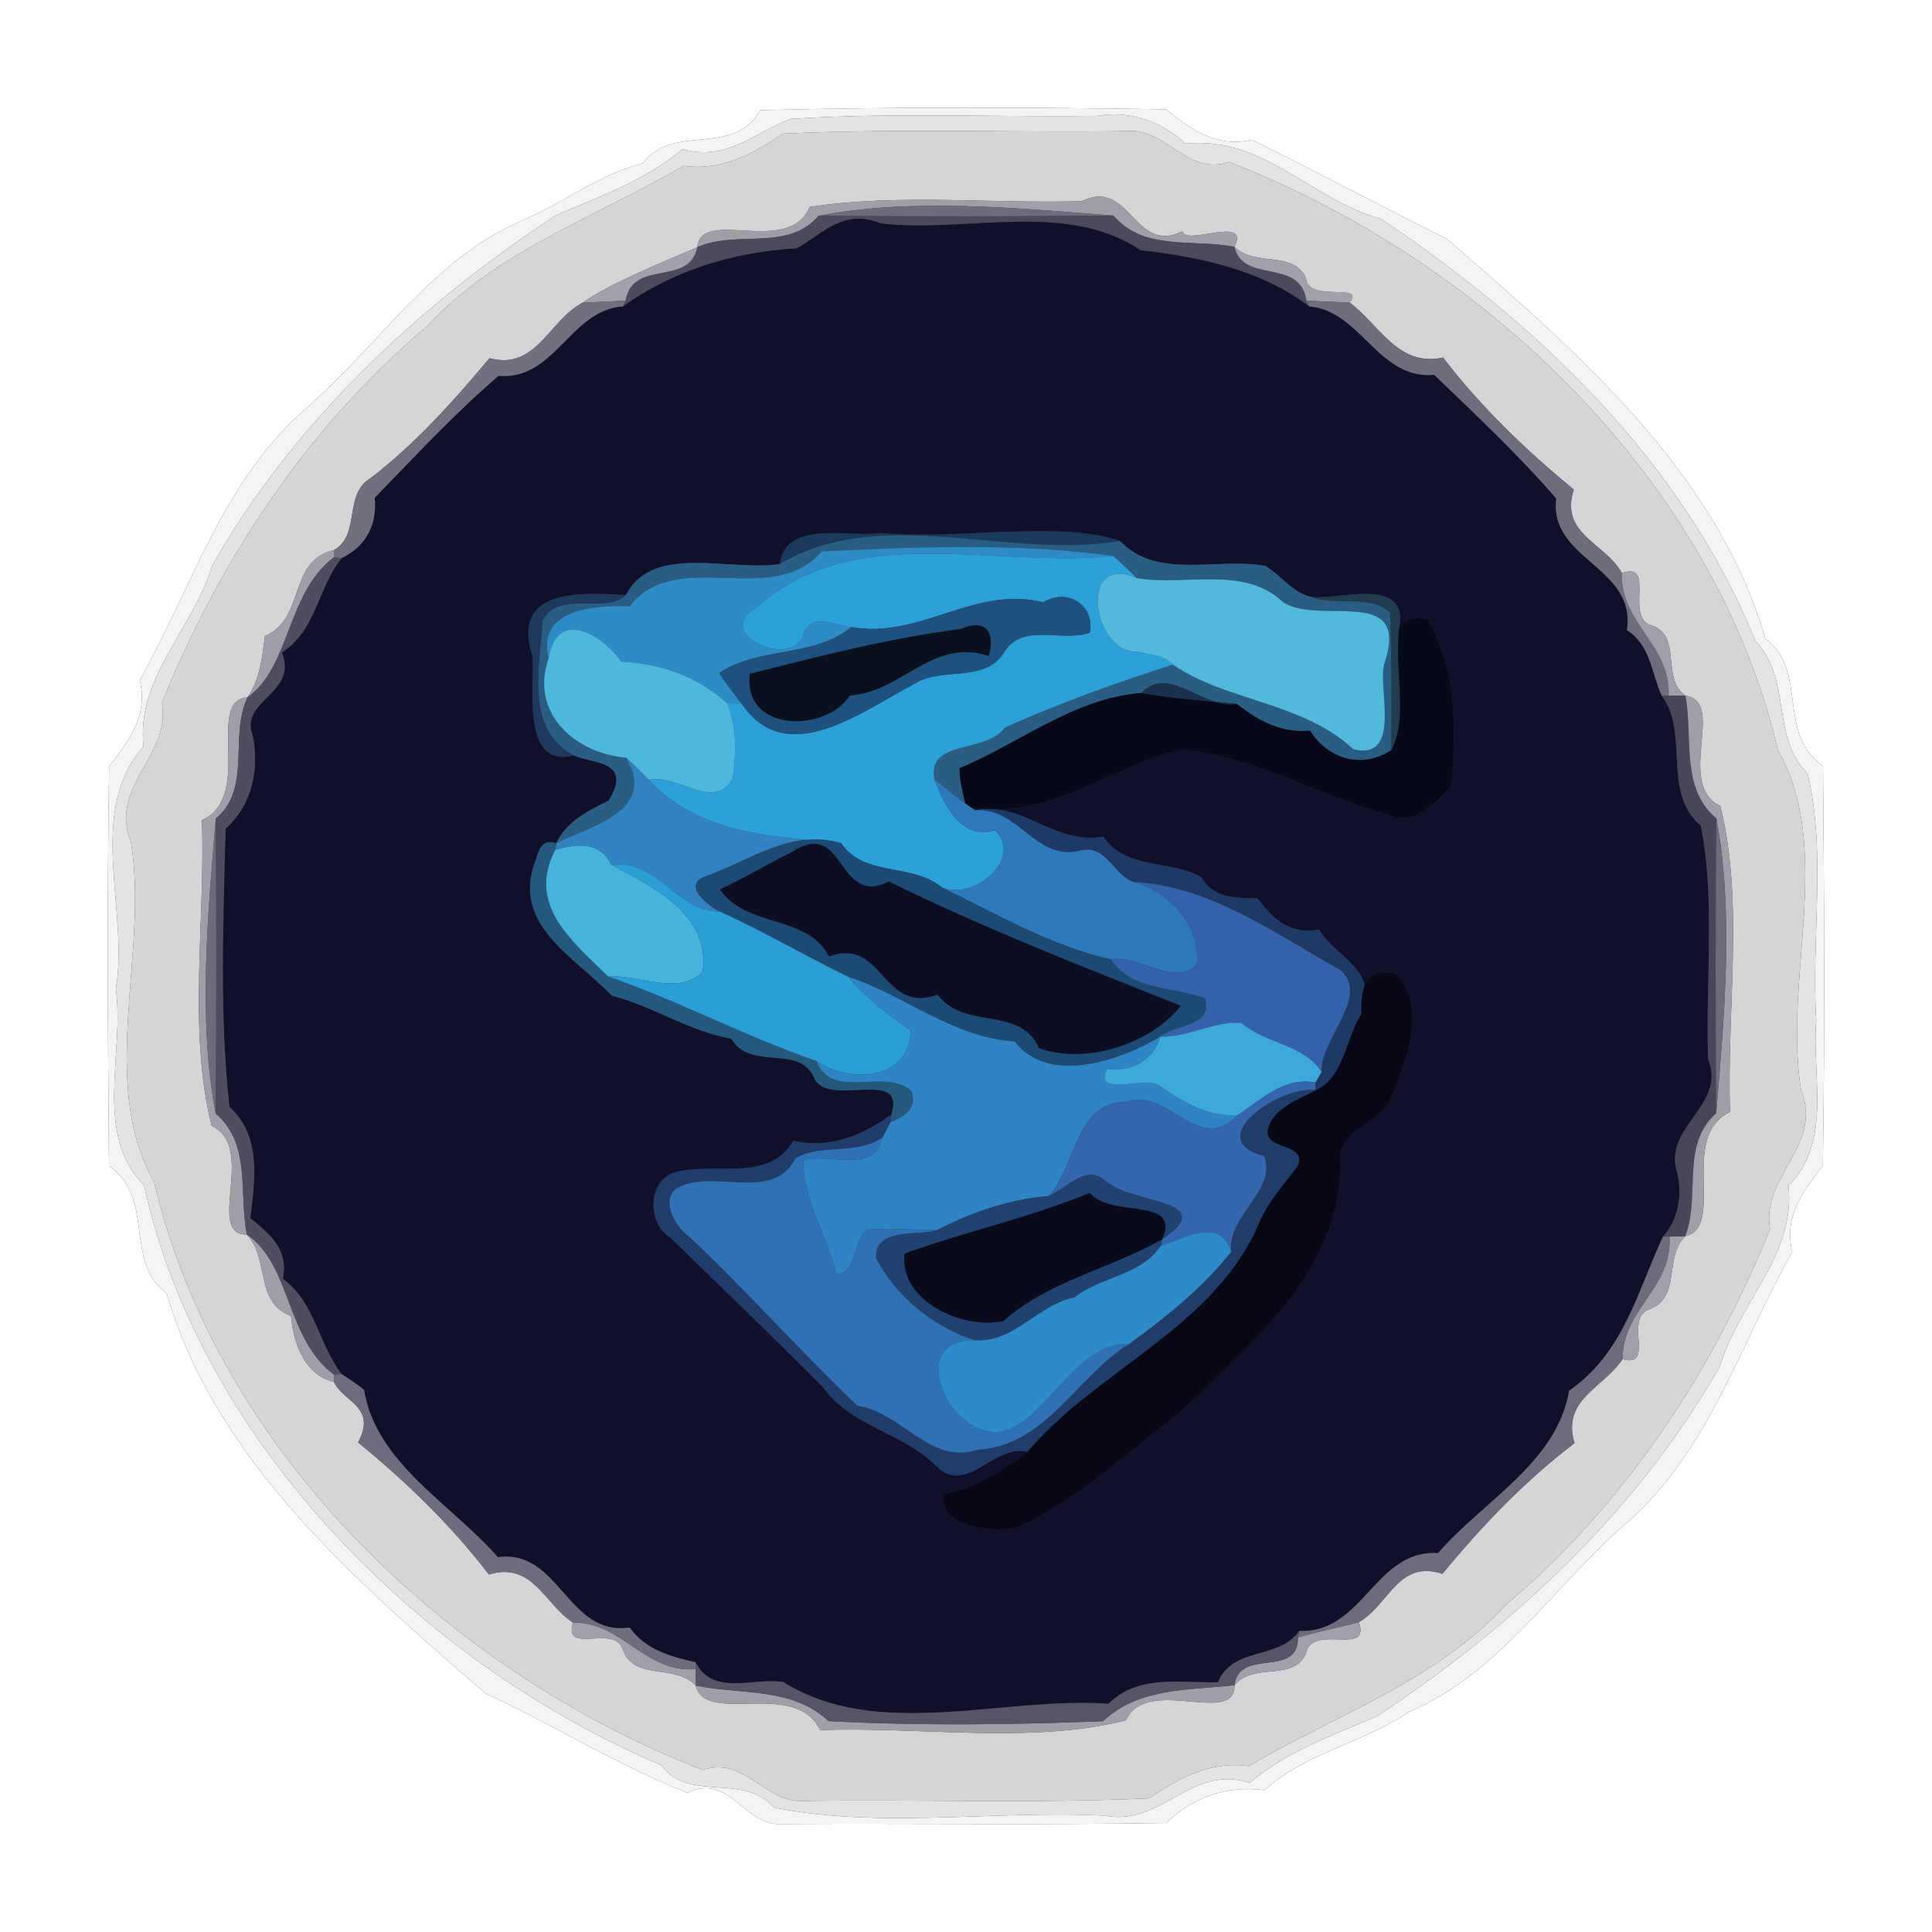 <?xml version="1.0" encoding="UTF-8" ?>
<!DOCTYPE svg PUBLIC "-//W3C//DTD SVG 1.1//EN" "http://www.w3.org/Graphics/SVG/1.1/DTD/svg11.dtd">
<svg width="250pt" height="250pt" viewBox="0 0 250 250" version="1.1" xmlns="http://www.w3.org/2000/svg">
<rect x="0" y="0" width="250" height="250" fill="#333333" stroke="none"/>
<g id="#ffffffff">
<path fill="#ffffff" opacity="1.00" d=" M 0.00 0.00 L 250.00 0.00 L 250.00 250.00 L 0.00 250.00 L 0.00 0.00 M 98.35 14.25 C 95.00 20.43 86.99 15.87 83.19 21.13 C 77.63 22.50 72.96 26.21 67.63 28.50 C 56.01 33.43 49.00 44.70 39.73 52.73 C 28.79 62.15 24.82 76.13 18.08 88.01 C 19.19 92.55 16.73 95.87 14.12 99.13 C 13.85 116.36 13.95 133.63 14.10 150.88 C 20.19 155.11 15.94 163.20 21.56 167.37 C 27.89 189.06 46.10 204.63 62.78 219.10 C 71.72 223.26 80.06 228.52 88.97 231.99 C 94.32 229.37 96.39 236.27 100.95 236.03 C 117.59 235.92 134.24 236.17 150.88 235.90 C 154.41 232.55 158.70 231.02 163.64 231.64 C 168.96 226.80 176.32 225.58 182.37 221.50 C 193.99 216.57 201.00 205.30 210.27 197.27 C 221.21 187.84 225.18 173.87 231.92 161.99 C 230.80 157.44 233.27 154.13 235.88 150.87 C 236.15 133.64 236.05 116.37 235.90 99.12 C 229.81 94.88 234.06 86.80 228.44 82.63 C 222.11 60.94 203.90 45.37 187.22 30.90 C 178.65 26.64 170.36 22.21 161.99 18.08 C 157.44 19.18 154.14 16.73 150.87 14.14 C 133.38 13.87 115.84 13.81 98.35 14.25 Z" />
</g>
<g id="#f4f4f4ff">
<path fill="#f4f4f4" opacity="1.00" d=" M 98.35 14.25 C 115.84 13.81 133.38 13.87 150.87 14.14 C 154.14 16.73 157.44 19.18 161.99 18.08 C 170.36 22.21 178.65 26.64 187.22 30.90 C 203.90 45.37 222.11 60.94 228.44 82.63 C 234.06 86.80 229.81 94.88 235.90 99.12 C 236.05 116.37 236.15 133.64 235.88 150.87 C 233.27 154.13 230.80 157.44 231.92 161.99 C 225.18 173.87 221.21 187.84 210.27 197.27 C 201.00 205.30 193.99 216.57 182.37 221.50 C 176.32 225.58 168.96 226.80 163.64 231.64 C 158.70 231.02 154.41 232.55 150.88 235.90 C 134.24 236.17 117.59 235.92 100.95 236.03 C 96.39 236.27 94.32 229.37 88.97 231.99 C 80.06 228.52 71.72 223.26 62.78 219.10 C 46.10 204.63 27.89 189.06 21.56 167.37 C 15.94 163.20 20.19 155.11 14.10 150.88 C 13.95 133.63 13.85 116.36 14.12 99.13 C 16.73 95.87 19.19 92.55 18.08 88.01 C 24.82 76.13 28.79 62.15 39.73 52.73 C 49.00 44.70 56.01 33.43 67.63 28.50 C 72.96 26.21 77.63 22.50 83.19 21.13 C 86.99 15.87 95.00 20.43 98.35 14.25 M 102.37 15.38 C 97.63 17.08 94.09 20.96 88.30 19.30 C 83.43 23.41 77.62 25.40 71.84 27.91 C 54.17 39.55 37.94 54.66 27.43 73.23 C 25.05 81.34 17.60 87.62 18.57 96.59 C 11.07 105.08 16.75 117.89 14.99 128.00 C 16.15 136.17 12.05 146.79 18.63 153.35 C 25.96 186.86 54.90 215.41 85.58 228.42 C 89.09 233.29 96.26 229.35 100.10 233.89 C 114.02 236.69 128.80 234.20 143.00 234.95 C 150.32 236.39 154.15 228.21 161.70 230.70 C 166.57 226.59 172.38 224.60 178.16 222.09 C 195.83 210.45 212.06 195.34 222.57 176.77 C 224.95 168.66 232.40 162.38 231.43 153.41 C 237.14 147.80 234.42 139.07 235.02 132.00 C 234.35 121.43 236.37 110.45 233.90 100.09 C 229.09 95.32 231.93 87.95 227.15 82.95 C 217.87 59.89 199.00 41.94 178.72 28.33 C 169.69 25.88 163.52 17.56 153.41 18.59 C 150.38 15.77 146.23 14.23 142.02 14.99 C 128.80 15.17 115.56 14.54 102.37 15.38 Z" />
</g>
<g id="#e3e3e3ff">
<path fill="#e3e3e3" opacity="1.00" d=" M 102.37 15.38 C 115.56 14.54 128.80 15.17 142.02 14.99 C 146.23 14.23 150.38 15.77 153.41 18.59 C 163.52 17.56 169.69 25.88 178.72 28.33 C 199.00 41.94 217.87 59.89 227.15 82.95 C 231.93 87.95 229.09 95.32 233.90 100.09 C 236.37 110.45 234.35 121.43 235.02 132.00 C 234.42 139.07 237.14 147.80 231.43 153.41 C 232.40 162.38 224.95 168.66 222.57 176.77 C 212.06 195.34 195.83 210.45 178.16 222.09 C 172.38 224.60 166.57 226.59 161.70 230.70 C 154.15 228.21 150.32 236.39 143.00 234.95 C 128.80 234.20 114.02 236.69 100.10 233.89 C 96.26 229.35 89.09 233.29 85.58 228.42 C 54.90 215.41 25.96 186.86 18.63 153.35 C 12.05 146.79 16.15 136.17 14.99 128.00 C 16.75 117.89 11.07 105.08 18.57 96.59 C 17.60 87.62 25.05 81.34 27.43 73.23 C 37.94 54.66 54.17 39.55 71.84 27.91 C 77.62 25.40 83.43 23.41 88.30 19.30 C 94.09 20.96 97.63 17.08 102.37 15.38 M 101.34 17.29 C 97.46 19.90 93.39 22.16 88.42 21.46 C 77.25 28.07 64.28 32.40 55.24 42.24 C 39.73 55.28 28.30 72.69 20.96 90.96 C 22.16 97.77 14.02 101.79 16.95 109.00 C 19.28 123.25 12.63 140.10 19.96 153.01 C 28.14 187.80 58.02 216.27 90.96 229.04 C 96.32 227.18 99.07 233.40 103.97 233.04 C 118.86 232.82 133.78 233.38 148.66 232.71 C 152.54 230.10 156.61 227.84 161.58 228.54 C 172.75 221.93 185.72 217.60 194.76 207.76 C 210.27 194.72 221.70 177.31 229.04 159.04 C 227.84 152.23 235.98 148.21 233.05 141.00 C 230.72 126.74 237.37 109.90 230.04 96.99 C 221.86 62.20 191.98 33.73 159.04 20.96 C 153.68 22.81 150.93 16.60 146.03 16.96 C 131.13 17.17 116.22 16.61 101.34 17.29 Z" />
</g>
<g id="#d4d5d6ff">
<path fill="#d4d5d6" opacity="1.00" d=" M 101.34 17.29 C 116.22 16.61 131.13 17.17 146.03 16.96 C 150.93 16.60 153.68 22.81 159.04 20.96 C 191.98 33.73 221.86 62.20 230.04 96.99 C 237.37 109.90 230.72 126.74 233.05 141.00 C 235.98 148.21 227.84 152.23 229.04 159.04 C 221.70 177.31 210.27 194.72 194.76 207.76 C 185.72 217.60 172.75 221.93 161.58 228.54 C 156.61 227.84 152.54 230.10 148.66 232.71 C 133.78 233.38 118.86 232.82 103.97 233.04 C 99.07 233.40 96.32 227.18 90.96 229.04 C 58.02 216.27 28.14 187.80 19.96 153.01 C 12.63 140.10 19.28 123.25 16.95 109.00 C 14.02 101.79 22.16 97.77 20.96 90.96 C 28.30 72.69 39.73 55.28 55.24 42.24 C 64.28 32.40 77.25 28.07 88.42 21.46 C 93.39 22.16 97.46 19.90 101.34 17.29 M 104.77 26.78 C 102.09 33.27 90.70 26.75 90.23 32.00 C 84.75 34.34 78.90 36.72 75.38 39.17 C 71.00 41.48 69.42 47.96 63.35 46.35 C 58.65 51.94 53.74 57.44 47.92 61.90 C 44.45 63.98 46.67 69.14 43.26 71.17 C 37.23 72.48 39.52 80.19 34.28 82.29 C 33.93 85.07 33.65 87.87 32.04 90.24 C 26.50 90.57 32.92 103.10 26.13 106.12 C 26.59 119.16 24.28 133.35 27.39 145.69 C 33.29 148.42 26.53 159.79 31.95 159.75 C 34.96 163.03 32.89 168.46 37.66 170.29 C 37.95 173.82 39.44 177.97 43.23 178.82 C 44.29 181.37 48.86 181.96 46.34 186.65 C 52.55 191.74 58.38 197.34 63.26 203.74 C 68.91 202.02 70.44 207.54 74.14 209.96 C 72.88 214.21 79.49 210.09 80.58 213.42 C 82.09 217.60 87.32 215.21 90.03 218.11 C 91.33 223.35 102.90 217.17 106.12 223.87 C 119.16 223.40 133.35 225.72 145.69 222.61 C 148.42 216.71 159.77 223.46 159.75 218.06 C 162.22 215.06 167.34 217.62 168.98 213.99 C 169.75 209.96 177.40 214.44 175.84 209.90 C 179.71 207.72 180.88 201.77 186.65 203.65 C 191.75 197.45 197.34 191.61 203.74 186.74 C 202.02 181.08 207.54 179.56 209.96 175.86 C 214.21 177.12 210.09 170.50 213.42 169.42 C 217.59 167.90 215.26 162.72 218.07 159.97 C 223.39 158.74 217.14 147.09 223.87 143.88 C 223.40 130.84 225.72 116.65 222.61 104.31 C 216.73 101.41 223.45 90.79 218.10 90.03 C 214.93 87.74 217.62 82.60 213.99 81.02 C 209.96 80.24 214.44 72.56 209.87 74.16 C 207.74 70.26 201.76 69.13 203.65 63.35 C 197.45 58.25 191.62 52.66 186.73 46.27 C 180.92 47.54 178.49 42.02 174.64 39.15 C 176.77 36.47 169.23 39.26 169.00 35.99 C 167.35 32.36 162.40 34.57 159.75 31.95 C 161.77 27.72 153.42 31.91 153.00 29.92 C 146.77 33.07 146.22 22.94 140.00 26.03 C 128.33 26.38 116.09 25.02 104.77 26.78 Z" />
</g>
<g id="#9e9fa7ff">
<path fill="#9e9fa7" opacity="1.00" d=" M 104.77 26.78 C 116.09 25.02 128.33 26.38 140.00 26.03 C 146.22 22.94 146.77 33.07 153.00 29.92 C 153.42 31.91 161.77 27.72 159.75 31.95 C 154.41 30.88 147.98 32.53 144.08 27.90 C 131.80 26.94 117.99 25.57 105.92 27.93 C 101.94 32.61 95.31 29.69 90.23 32.00 C 90.70 26.75 102.09 33.27 104.77 26.78 Z" />
<path fill="#9e9fa7" opacity="1.00" d=" M 26.13 106.12 C 32.92 103.10 26.50 90.57 32.04 90.24 C 29.61 95.28 32.63 101.95 27.93 105.94 C 26.89 118.21 25.61 132.01 27.91 144.10 C 32.54 147.99 30.88 154.42 31.95 159.75 C 26.53 159.79 33.29 148.42 27.39 145.69 C 24.28 133.35 26.59 119.16 26.13 106.12 Z" />
</g>
<g id="#6c6c7aff">
<path fill="#6c6c7a" opacity="1.00" d=" M 105.92 27.93 C 117.99 25.57 131.80 26.94 144.08 27.90 C 131.36 28.03 118.64 28.02 105.92 27.93 Z" />
<path fill="#6c6c7a" opacity="1.00" d=" M 27.91 144.10 C 25.61 132.01 26.89 118.21 27.93 105.94 C 28.01 118.66 28.03 131.38 27.91 144.10 Z" />
</g>
<g id="#4c4b5eff">
<path fill="#4c4b5e" opacity="1.00" d=" M 90.23 32.00 C 95.31 29.69 101.94 32.61 105.92 27.93 C 118.64 28.02 131.36 28.03 144.08 27.90 C 147.98 32.53 154.41 30.88 159.75 31.95 C 160.82 36.78 168.28 33.31 169.05 38.91 L 169.39 39.65 C 163.22 34.96 155.36 33.27 147.60 32.39 C 137.92 25.89 125.05 30.21 113.98 28.92 C 109.23 26.96 106.51 30.18 103.12 32.14 C 94.92 32.61 87.14 34.99 80.62 39.65 L 80.94 38.90 C 81.93 33.43 89.17 37.14 90.23 32.00 Z" />
</g>
<g id="#11102aff">
<path fill="#11102a" opacity="1.00" d=" M 103.12 32.14 C 106.51 30.18 109.23 26.96 113.98 28.92 C 125.05 30.21 137.92 25.89 147.60 32.39 C 155.36 33.27 163.22 34.96 169.39 39.65 C 176.12 40.18 178.31 49.16 185.58 48.50 C 190.97 53.69 196.49 58.85 201.38 64.51 C 200.37 72.43 211.78 73.32 210.52 81.54 C 213.62 83.51 213.67 87.04 215.03 90.04 C 218.67 94.85 214.97 102.50 220.10 106.88 C 221.99 116.64 220.68 127.03 221.03 137.03 C 223.50 143.23 214.87 145.82 217.11 152.03 C 217.64 155.00 217.13 157.85 215.18 160.03 C 211.85 167.17 210.09 175.11 203.04 179.95 C 201.51 189.22 191.95 194.20 186.08 200.97 C 177.91 200.47 176.40 211.39 168.13 211.04 C 165.42 214.89 159.61 212.96 157.60 217.68 C 152.66 217.83 147.36 216.60 143.44 220.47 C 129.71 219.49 113.66 225.32 101.36 217.66 C 97.56 217.01 92.28 219.56 90.01 215.10 C 86.75 214.36 83.58 213.50 81.47 210.60 C 73.39 211.78 72.41 200.39 64.42 201.50 C 58.36 194.57 48.65 189.34 47.11 179.85 C 46.20 179.07 45.18 178.45 44.20 177.80 C 41.19 173.89 40.76 168.50 36.60 165.47 C 37.38 161.60 34.83 159.63 32.39 157.63 C 32.99 152.64 33.85 147.00 29.69 143.23 C 28.38 131.31 28.89 119.18 29.19 107.23 C 32.61 104.18 33.60 99.60 32.69 95.13 C 30.96 90.58 38.61 89.76 36.47 84.43 C 40.90 81.65 41.10 76.06 44.21 72.22 C 47.27 70.73 48.82 68.02 48.49 64.41 C 53.70 59.05 58.83 53.50 64.51 48.63 C 71.78 49.29 73.80 40.08 80.62 39.65 C 87.14 34.99 94.92 32.61 103.12 32.14 M 100.94 72.98 C 94.47 73.99 84.40 70.27 81.00 77.01 C 75.39 76.70 65.95 75.98 68.93 84.99 C 69.21 88.77 67.35 99.46 74.24 97.75 C 76.77 98.88 81.90 98.39 78.78 103.59 C 76.14 104.90 73.27 106.27 71.99 109.11 C 70.23 108.49 69.70 109.89 69.32 111.30 C 66.04 119.63 74.37 123.78 79.17 128.85 C 84.61 130.23 89.03 133.41 94.62 134.40 C 97.18 138.71 103.58 134.97 105.41 139.62 C 107.38 143.35 117.26 138.06 115.35 144.22 C 111.55 146.92 107.49 148.67 102.66 147.63 C 99.42 153.00 92.89 150.40 87.64 151.62 C 83.79 152.40 83.60 158.32 86.81 160.20 C 93.37 166.63 100.03 172.96 106.49 179.50 C 110.22 184.70 116.77 185.28 121.22 189.77 C 125.10 193.54 128.56 186.84 132.95 187.86 C 129.64 190.29 126.24 192.63 122.10 193.31 C 121.22 197.79 128.89 198.32 131.65 197.70 C 139.43 194.00 145.93 187.97 152.73 182.73 C 162.08 173.61 174.31 163.82 173.38 149.33 C 174.21 145.82 178.68 145.25 180.03 142.03 C 181.96 137.04 184.67 130.87 180.82 126.08 C 177.10 125.01 175.98 127.23 176.18 131.18 C 178.49 125.42 172.97 124.06 170.69 120.29 C 166.84 120.97 164.73 118.90 162.75 116.26 C 159.83 116.20 156.96 116.24 155.47 113.50 C 151.15 111.15 145.87 112.65 142.75 108.26 C 136.26 109.37 132.57 103.67 126.15 104.83 L 125.60 104.46 C 135.83 106.22 143.70 99.12 153.02 96.98 C 162.35 97.96 170.69 102.96 179.66 105.44 C 182.91 107.06 185.79 103.88 187.82 101.71 C 188.38 94.41 188.62 86.62 184.71 80.15 C 183.40 79.84 181.95 79.94 181.08 81.10 C 182.25 74.49 172.95 77.70 169.73 77.25 C 167.28 76.74 165.80 74.47 163.75 73.23 C 157.46 72.06 149.78 75.09 144.93 70.00 C 137.07 67.28 123.68 69.92 113.99 68.97 C 110.20 69.61 101.58 67.16 100.94 72.98 Z" />
</g>
<g id="#a0a1aaff">
<path fill="#a0a1aa" opacity="1.00" d=" M 75.38 39.17 C 78.90 36.72 84.75 34.34 90.23 32.00 C 89.17 37.14 81.93 33.43 80.94 38.90 C 79.08 39.00 77.23 39.07 75.38 39.17 Z" />
<path fill="#a0a1aa" opacity="1.00" d=" M 159.75 31.95 C 162.40 34.57 167.35 32.36 169.00 35.99 C 169.23 39.26 176.77 36.47 174.64 39.15 C 172.78 39.06 170.91 39.00 169.05 38.91 C 168.28 33.31 160.82 36.78 159.75 31.95 Z" />
</g>
<g id="#70707fff">
<path fill="#70707f" opacity="1.00" d=" M 75.38 39.17 C 77.23 39.07 79.08 39.00 80.94 38.90 L 80.62 39.65 C 73.80 40.08 71.78 49.29 64.51 48.63 C 58.83 53.50 53.70 59.05 48.49 64.41 C 48.82 68.02 47.27 70.73 44.21 72.22 L 43.22 72.11 L 43.26 71.17 C 46.67 69.14 44.45 63.98 47.92 61.90 C 53.74 57.44 58.65 51.94 63.35 46.35 C 69.42 47.96 71.00 41.48 75.38 39.17 Z" />
</g>
<g id="#6d6d7cff">
<path fill="#6d6d7c" opacity="1.00" d=" M 169.05 38.91 C 170.91 39.00 172.78 39.06 174.64 39.15 C 178.49 42.02 180.92 47.54 186.73 46.27 C 191.62 52.66 197.45 58.25 203.65 63.35 C 201.76 69.13 207.74 70.26 209.87 74.16 C 209.69 80.73 216.23 83.45 215.92 90.03 L 215.03 90.04 C 213.67 87.04 213.62 83.51 210.52 81.54 C 211.78 73.32 200.37 72.43 201.38 64.51 C 196.49 58.85 190.97 53.69 185.58 48.50 C 178.31 49.16 176.12 40.18 169.39 39.65 L 169.05 38.91 Z" />
</g>
<g id="#1a3a5cff">
<path fill="#1a3a5c" opacity="1.00" d=" M 100.94 72.98 C 101.58 67.16 110.20 69.61 113.99 68.97 C 123.68 69.92 137.07 67.28 144.93 70.00 C 130.67 72.47 113.88 65.20 100.94 72.98 Z" />
</g>
<g id="#295d84ff">
<path fill="#295d84" opacity="1.00" d=" M 100.94 72.98 C 113.88 65.20 130.67 72.47 144.93 70.00 C 149.78 75.09 157.46 72.06 163.75 73.23 C 165.80 74.47 167.28 76.74 169.73 77.25 C 172.85 78.49 177.25 76.80 179.89 79.28 C 180.11 85.20 180.07 91.14 180.05 97.06 C 176.07 99.64 171.78 98.12 169.51 94.54 C 165.76 94.92 162.77 93.22 160.02 91.09 C 155.87 91.87 151.24 85.90 147.69 89.67 C 138.99 90.35 132.01 96.13 124.18 99.41 C 124.14 100.97 124.57 102.47 124.92 103.98 C 123.55 103.00 122.25 101.93 120.94 100.88 C 119.83 95.64 127.53 97.58 130.03 94.16 C 137.27 90.89 144.43 88.38 151.77 86.00 C 158.58 90.74 168.55 90.82 175.14 96.97 C 181.42 98.42 178.31 89.20 179.10 85.99 C 182.68 75.50 170.80 81.01 166.04 77.93 C 161.00 73.11 153.35 75.88 147.12 74.81 C 146.09 73.86 145.11 72.85 144.05 71.93 C 131.86 70.24 118.75 70.74 106.34 71.35 C 99.77 78.86 87.67 70.62 81.45 78.45 C 77.07 78.32 69.39 78.69 70.98 85.19 C 68.50 92.35 74.50 97.51 81.01 98.05 C 85.04 104.90 76.60 106.80 71.99 109.11 C 73.27 106.27 76.14 104.90 78.78 103.59 C 81.90 98.39 76.77 98.88 74.24 97.75 C 67.87 94.41 69.86 86.26 70.21 80.26 C 72.46 76.24 78.26 79.57 81.00 77.01 C 84.40 70.27 94.47 73.99 100.94 72.98 Z" />
</g>
<g id="#9e9ea7ff">
<path fill="#9e9ea7" opacity="1.00" d=" M 34.28 82.29 C 39.52 80.19 37.23 72.48 43.26 71.17 L 43.22 72.11 C 37.06 76.75 37.65 86.16 32.04 90.24 C 33.65 87.87 33.93 85.07 34.28 82.29 Z" />
<path fill="#9e9ea7" opacity="1.00" d=" M 31.95 159.75 C 37.71 163.68 36.99 173.26 43.22 177.88 L 43.23 178.82 C 39.44 177.97 37.95 173.82 37.66 170.29 C 32.89 168.46 34.96 163.03 31.95 159.75 Z" />
</g>
<g id="#2f8bc6ff">
<path fill="#2f8bc6" opacity="1.00" d=" M 106.34 71.35 C 118.75 70.74 131.86 70.24 144.05 71.93 C 128.62 73.61 110.34 67.19 97.74 78.76 C 92.18 81.88 102.62 86.87 104.01 81.98 C 105.07 79.12 108.03 81.00 110.18 81.15 C 105.10 85.19 98.16 83.63 93.08 87.09 C 93.94 88.47 94.97 89.74 95.96 91.03 C 95.49 91.02 94.56 91.01 94.10 91.00 C 90.16 87.47 85.58 85.90 80.39 85.60 C 77.81 81.97 72.05 78.69 70.98 85.19 C 69.39 78.69 77.07 78.32 81.45 78.45 C 87.67 70.62 99.77 78.86 106.34 71.35 Z" />
</g>
<g id="#4f4e61ff">
<path fill="#4f4e61" opacity="1.00" d=" M 43.22 72.11 L 44.21 72.22 C 41.10 76.06 40.90 81.65 36.47 84.43 C 38.61 89.76 30.96 90.58 32.69 95.13 C 33.60 99.60 32.61 104.18 29.19 107.23 C 28.89 119.18 28.38 131.31 29.69 143.23 C 33.85 147.00 32.99 152.64 32.39 157.63 C 34.83 159.63 37.38 161.60 36.60 165.47 C 40.76 168.50 41.19 173.89 44.20 177.80 L 43.22 177.88 C 36.99 173.26 37.71 163.68 31.95 159.75 C 30.88 154.42 32.54 147.99 27.91 144.10 C 28.03 131.38 28.01 118.66 27.93 105.94 C 32.63 101.95 29.61 95.28 32.04 90.24 C 37.65 86.16 37.06 76.75 43.22 72.11 Z" />
</g>
<g id="#2ca0d8ff">
<path fill="#2ca0d8" opacity="1.00" d=" M 97.74 78.76 C 110.34 67.19 128.62 73.61 144.05 71.93 C 145.11 72.85 146.09 73.86 147.12 74.81 C 139.33 71.41 141.37 84.64 147.24 84.34 C 148.80 84.72 150.60 84.76 151.77 86.00 C 144.43 88.38 137.27 90.89 130.03 94.16 C 127.53 97.58 119.83 95.64 120.94 100.88 C 122.14 104.23 124.50 108.81 128.76 107.43 C 132.47 110.96 126.22 116.54 121.90 114.86 C 118.02 111.59 111.79 113.55 108.83 109.08 C 100.25 108.32 90.35 107.95 83.96 100.93 C 87.73 100.03 92.46 105.15 94.82 100.66 C 95.25 97.44 95.36 94.05 94.10 91.00 C 94.56 91.01 95.49 91.02 95.96 91.03 C 101.79 99.71 111.66 91.95 118.31 88.49 C 121.99 86.14 127.67 88.58 130.12 84.10 C 132.68 80.61 137.43 83.12 140.99 81.88 C 141.77 78.73 138.47 75.90 134.99 77.93 C 126.02 75.73 119.13 82.72 110.18 81.15 C 108.03 81.00 105.07 79.12 104.01 81.98 C 102.62 86.87 92.18 81.88 97.74 78.76 Z" />
</g>
<g id="#52b9dcff">
<path fill="#52b9dc" opacity="1.00" d=" M 147.24 84.34 C 141.37 84.64 139.33 71.41 147.12 74.81 C 153.35 75.88 161.00 73.11 166.04 77.93 C 170.80 81.01 182.68 75.50 179.10 85.99 C 178.31 89.20 181.42 98.42 175.14 96.97 C 168.55 90.82 158.58 90.74 151.77 86.00 C 150.60 84.76 148.80 84.72 147.24 84.34 Z" />
</g>
<g id="#a0a0aaff">
<path fill="#a0a0aa" opacity="1.00" d=" M 209.87 74.16 C 214.44 72.56 209.96 80.24 213.99 81.02 C 217.62 82.60 214.93 87.74 218.10 90.03 C 217.56 90.03 216.47 90.03 215.92 90.03 C 216.23 83.45 209.69 80.73 209.87 74.16 Z" />
<path fill="#a0a0aa" opacity="1.00" d=" M 216.02 160.02 C 216.53 160.01 217.56 159.98 218.07 159.97 C 215.26 162.72 217.59 167.90 213.42 169.42 C 210.09 170.50 214.21 177.12 209.96 175.86 C 209.92 169.37 216.47 166.65 216.02 160.02 Z" />
<path fill="#a0a0aa" opacity="1.00" d=" M 74.14 209.96 C 80.64 209.92 83.36 216.49 90.01 215.99 C 90.02 216.52 90.03 217.58 90.03 218.11 C 87.32 215.21 82.09 217.60 80.58 213.42 C 79.49 210.09 72.88 214.21 74.14 209.96 Z" />
<path fill="#a0a0aa" opacity="1.00" d=" M 167.95 211.89 C 170.55 211.12 173.22 210.61 175.84 209.90 C 177.40 214.44 169.75 209.96 168.98 213.99 C 167.34 217.62 162.22 215.06 159.75 218.06 C 160.29 213.17 168.03 217.23 167.95 211.89 Z" />
</g>
<g id="#1f395dff">
<path fill="#1f395d" opacity="1.00" d=" M 68.93 84.99 C 65.95 75.98 75.39 76.70 81.00 77.01 C 78.26 79.57 72.46 76.24 70.21 80.26 C 69.86 86.26 67.87 94.41 74.24 97.75 C 67.35 99.46 69.21 88.77 68.93 84.99 Z" />
</g>
<g id="#213c4eff">
<path fill="#213c4e" opacity="1.00" d=" M 169.73 77.25 C 172.95 77.70 182.25 74.49 181.08 81.10 C 180.31 86.12 182.32 92.82 180.05 97.06 C 180.07 91.14 180.11 85.20 179.89 79.28 C 177.25 76.80 172.85 78.49 169.73 77.25 Z" />
</g>
<g id="#1f517eff">
<path fill="#1f517e" opacity="1.00" d=" M 110.18 81.15 C 119.13 82.72 126.02 75.73 134.99 77.93 C 138.47 75.90 141.77 78.73 140.99 81.88 C 137.43 83.12 132.68 80.61 130.12 84.10 C 127.67 88.58 121.99 86.14 118.31 88.49 C 111.66 91.95 101.79 99.71 95.96 91.03 C 94.97 89.74 93.94 88.47 93.08 87.09 C 98.16 83.63 105.10 85.19 110.18 81.15 M 124.33 81.39 C 114.81 82.63 106.22 84.88 97.03 87.19 C 96.08 94.75 106.79 94.88 109.99 89.98 C 116.66 89.59 120.65 82.46 127.96 84.88 C 128.77 81.71 127.54 80.02 124.33 81.39 Z" />
</g>
<g id="#080918ff">
<path fill="#080918" opacity="1.00" d=" M 181.08 81.10 C 181.95 79.94 183.40 79.84 184.71 80.15 C 188.62 86.62 188.38 94.41 187.82 101.71 C 185.79 103.88 182.91 107.06 179.66 105.44 C 170.69 102.96 162.35 97.96 153.02 96.98 C 143.70 99.12 135.83 106.22 125.60 104.46 L 124.92 103.98 C 124.57 102.47 124.14 100.97 124.18 99.41 C 132.01 96.13 138.99 90.35 147.69 89.67 C 151.77 90.38 155.90 90.66 160.02 91.09 C 162.77 93.22 165.76 94.92 169.51 94.54 C 171.78 98.12 176.07 99.64 180.05 97.06 C 182.32 92.82 180.31 86.12 181.08 81.10 Z" />
</g>
<g id="#4eb7ddff">
<path fill="#4eb7dd" opacity="1.00" d=" M 70.98 85.19 C 72.05 78.69 77.81 81.97 80.39 85.60 C 85.58 85.90 90.16 87.47 94.10 91.00 C 95.36 94.05 95.25 97.44 94.82 100.66 C 92.46 105.15 87.73 100.03 83.96 100.93 C 82.96 99.98 82.05 98.95 81.01 98.05 C 74.50 97.51 68.50 92.35 70.98 85.19 Z" />
</g>
<g id="#09111fff">
<path fill="#09111f" opacity="1.00" d=" M 124.33 81.39 C 127.54 80.02 128.77 81.71 127.96 84.88 C 120.65 82.46 116.66 89.59 109.99 89.98 C 106.79 94.88 96.08 94.75 97.03 87.19 C 106.22 84.88 114.81 82.63 124.33 81.39 Z" />
</g>
<g id="#1a324eff">
<path fill="#1a324e" opacity="1.00" d=" M 147.69 89.67 C 151.24 85.90 155.87 91.87 160.02 91.09 C 155.90 90.66 151.77 90.38 147.69 89.67 Z" />
</g>
<g id="#47465aff">
<path fill="#47465a" opacity="1.00" d=" M 215.03 90.04 L 215.92 90.03 C 216.47 90.03 217.56 90.03 218.10 90.03 C 219.11 95.43 217.41 101.95 222.09 105.90 C 221.97 118.62 221.99 131.34 222.07 144.06 C 217.45 148.13 220.09 154.73 218.07 159.97 C 217.56 159.98 216.53 160.01 216.02 160.02 L 215.18 160.03 C 217.13 157.85 217.64 155.00 217.11 152.03 C 214.87 145.82 223.50 143.23 221.03 137.03 C 220.68 127.03 221.99 116.64 220.10 106.88 C 214.97 102.50 218.67 94.85 215.03 90.04 Z" />
</g>
<g id="#9f9fa8ff">
<path fill="#9f9fa8" opacity="1.00" d=" M 218.10 90.03 C 223.45 90.79 216.73 101.41 222.61 104.31 C 225.72 116.65 223.40 130.84 223.87 143.88 C 217.14 147.09 223.39 158.74 218.07 159.97 C 220.09 154.73 217.45 148.13 222.07 144.06 C 223.11 131.78 224.39 117.99 222.09 105.90 C 217.41 101.95 219.11 95.43 218.10 90.03 Z" />
<path fill="#9f9fa8" opacity="1.00" d=" M 90.03 218.11 C 95.95 219.34 102.43 218.25 107.21 222.71 C 119.01 223.33 130.91 223.19 142.73 222.72 C 147.44 218.31 153.77 218.76 159.75 218.06 C 159.77 223.46 148.42 216.71 145.69 222.61 C 133.35 225.72 119.16 223.40 106.12 223.87 C 102.90 217.17 91.33 223.35 90.03 218.11 Z" />
</g>
<g id="#3082c0ff">
<path fill="#3082c0" opacity="1.00" d=" M 81.01 98.05 C 82.05 98.95 82.96 99.98 83.96 100.93 C 90.35 107.95 100.25 108.32 108.83 109.08 C 102.32 107.24 97.05 111.36 91.33 113.39 C 88.19 114.51 91.54 117.13 93.14 117.96 C 87.43 117.95 85.27 111.17 79.08 111.89 C 77.59 108.85 74.67 109.17 71.85 109.97 L 71.99 109.11 C 76.60 106.80 85.04 104.90 81.01 98.05 Z" />
</g>
<g id="#2e79bbff">
<path fill="#2e79bb" opacity="1.00" d=" M 120.94 100.88 C 122.25 101.93 123.55 103.00 124.92 103.98 L 125.60 104.46 L 126.15 104.83 C 131.93 104.38 134.03 111.69 140.05 109.99 C 143.32 109.43 144.09 113.31 146.79 114.14 C 151.37 115.38 155.38 119.89 154.86 124.74 C 152.17 127.81 147.34 123.49 143.74 124.14 C 136.07 122.43 129.00 118.31 121.90 114.86 C 126.22 116.54 132.47 110.96 128.76 107.43 C 124.50 108.81 122.14 104.23 120.94 100.88 Z" />
</g>
<g id="#1f3966ff">
<path fill="#1f3966" opacity="1.00" d=" M 126.15 104.83 C 132.57 103.67 136.26 109.37 142.75 108.26 C 145.87 112.65 151.15 111.15 155.47 113.50 C 156.96 116.24 159.83 116.20 162.75 116.26 C 164.73 118.90 166.84 120.97 170.69 120.29 C 172.97 124.06 178.49 125.42 176.18 131.18 C 174.11 134.37 173.95 139.45 170.21 141.09 L 170.21 140.08 C 170.41 139.74 170.81 139.05 171.01 138.71 C 170.72 134.65 177.35 128.89 173.47 125.54 C 165.27 120.98 156.63 114.64 146.79 114.14 C 144.09 113.31 143.32 109.43 140.05 109.99 C 134.03 111.69 131.93 104.38 126.15 104.83 Z" />
</g>
<g id="#6c6c7bff">
<path fill="#6c6c7b" opacity="1.00" d=" M 222.09 105.90 C 224.39 117.99 223.11 131.78 222.07 144.06 C 221.99 131.34 221.97 118.62 222.09 105.90 Z" />
</g>
<g id="#24587dff">
<path fill="#24587d" opacity="1.00" d=" M 69.32 111.30 C 69.70 109.89 70.23 108.49 71.99 109.11 L 71.85 109.97 C 68.06 117.17 74.21 121.91 78.69 126.36 C 87.66 129.44 96.42 134.11 105.66 137.30 C 107.59 142.53 114.56 138.04 117.98 141.22 C 118.67 143.43 117.06 144.52 115.22 145.21 L 115.35 144.22 C 117.26 138.06 107.38 143.35 105.41 139.62 C 103.58 134.97 97.18 138.71 94.62 134.40 C 89.03 133.41 84.61 130.23 79.17 128.85 C 74.37 123.78 66.04 119.63 69.32 111.30 Z" />
</g>
<g id="#46b3ddff">
<path fill="#46b3dd" opacity="1.00" d=" M 71.85 109.97 C 74.67 109.17 77.59 108.85 79.08 111.89 C 84.19 114.56 92.03 118.32 90.93 125.73 C 87.95 128.92 82.53 126.07 78.69 126.36 C 74.21 121.91 68.06 117.17 71.85 109.97 Z" />
</g>
<g id="#1d4a75ff">
<path fill="#1d4a75" opacity="1.00" d=" M 91.33 113.39 C 97.05 111.36 102.32 107.24 108.83 109.08 C 111.79 113.55 118.02 111.59 121.90 114.86 C 129.00 118.31 136.07 122.43 143.74 124.14 C 146.51 128.26 151.76 127.62 155.94 129.18 C 156.97 132.90 152.20 132.42 150.15 134.14 C 144.92 137.26 135.70 140.46 131.29 134.76 C 123.32 134.28 117.10 128.81 109.74 126.38 C 104.12 123.69 98.78 120.46 93.14 117.96 C 91.54 117.13 88.19 114.51 91.33 113.39 M 102.37 110.32 C 99.24 111.81 96.31 113.67 93.15 115.08 C 96.63 120.13 104.45 118.30 107.27 123.75 C 114.37 121.20 114.06 131.29 121.33 128.71 C 124.88 133.38 132.01 130.07 134.45 135.63 C 140.74 137.88 149.17 134.86 152.78 130.15 C 140.17 125.11 127.48 120.20 115.01 114.07 C 108.15 117.50 109.48 105.60 102.37 110.32 Z" />
</g>
<g id="#0c0e23ff">
<path fill="#0c0e23" opacity="1.00" d=" M 102.37 110.32 C 109.48 105.60 108.15 117.50 115.01 114.07 C 127.48 120.20 140.17 125.11 152.78 130.15 C 149.17 134.86 140.74 137.88 134.45 135.63 C 132.01 130.07 124.88 133.38 121.33 128.71 C 114.06 131.29 114.37 121.20 107.27 123.75 C 104.45 118.30 96.63 120.13 93.15 115.08 C 96.31 113.67 99.24 111.81 102.37 110.32 Z" />
</g>
<g id="#2b9ed6ff">
<path fill="#2b9ed6" opacity="1.00" d=" M 79.08 111.89 C 85.27 111.17 87.43 117.95 93.14 117.96 C 98.78 120.46 104.12 123.69 109.74 126.38 C 112.05 129.14 114.91 131.31 117.85 133.37 C 117.68 139.80 110.03 140.28 105.66 137.30 C 96.42 134.11 87.66 129.44 78.69 126.36 C 82.53 126.07 87.95 128.92 90.93 125.73 C 92.03 118.32 84.19 114.56 79.08 111.89 Z" />
</g>
<g id="#3462aaff">
<path fill="#3462aa" opacity="1.00" d=" M 146.79 114.14 C 156.63 114.64 165.27 120.98 173.47 125.54 C 177.35 128.89 170.72 134.65 171.01 138.71 C 168.73 135.14 163.79 135.07 160.65 132.37 C 157.20 132.06 153.75 134.25 150.15 134.14 C 152.20 132.42 156.97 132.90 155.94 129.18 C 151.76 127.62 146.51 128.26 143.74 124.14 C 147.34 123.49 152.17 127.81 154.86 124.74 C 155.38 119.89 151.37 115.38 146.79 114.14 Z" />
</g>
<g id="#2e84c4ff">
<path fill="#2e84c4" opacity="1.00" d=" M 109.74 126.38 C 117.10 128.81 123.32 134.28 131.29 134.76 C 135.70 140.46 144.92 137.26 150.15 134.14 C 149.31 137.12 146.53 138.72 143.26 138.33 C 141.46 141.92 147.58 139.42 149.77 140.33 C 152.92 142.48 156.20 144.60 160.19 144.29 C 155.01 149.65 151.11 140.55 145.66 142.60 C 139.13 142.61 139.28 150.87 135.69 154.77 C 130.43 155.20 125.82 156.87 121.24 159.18 C 118.21 159.15 115.19 158.87 112.17 159.11 C 110.35 160.69 110.94 164.74 108.24 164.89 C 107.02 159.87 103.96 155.46 103.93 150.19 C 107.05 149.06 113.25 152.04 114.20 147.16 C 114.46 146.68 114.97 145.70 115.22 145.21 C 117.06 144.52 118.67 143.43 117.98 141.22 C 114.56 138.04 107.59 142.53 105.66 137.30 C 110.03 140.28 117.68 139.80 117.85 133.37 C 114.91 131.31 112.05 129.14 109.74 126.38 Z" />
</g>
<g id="#070715ff">
<path fill="#070715" opacity="1.00" d=" M 176.18 131.18 C 175.98 127.23 177.10 125.01 180.82 126.08 C 184.67 130.87 181.96 137.04 180.03 142.03 C 178.68 145.25 174.21 145.82 173.38 149.33 C 174.31 163.82 162.08 173.61 152.73 182.73 C 145.93 187.97 139.43 194.00 131.65 197.70 C 128.89 198.32 121.22 197.79 122.10 193.31 C 126.24 192.63 129.64 190.29 132.95 187.86 C 142.09 177.08 157.26 171.76 162.99 158.09 C 164.17 155.37 166.18 153.20 167.93 150.85 C 169.12 147.75 163.41 148.99 164.07 146.02 C 164.82 143.37 167.96 142.28 170.21 141.09 C 173.95 139.45 174.11 134.37 176.18 131.18 Z" />
</g>
<g id="#3ca9daff">
<path fill="#3ca9da" opacity="1.00" d=" M 150.15 134.14 C 153.75 134.25 157.20 132.06 160.65 132.37 C 163.79 135.07 168.73 135.14 171.01 138.71 C 170.81 139.05 170.41 139.74 170.21 140.08 C 166.18 139.32 163.28 142.23 160.19 144.29 C 156.20 144.60 152.92 142.48 149.77 140.33 C 147.58 139.42 141.46 141.92 143.26 138.33 C 146.53 138.72 149.31 137.12 150.15 134.14 Z" />
</g>
<g id="#3466adff">
<path fill="#3466ad" opacity="1.00" d=" M 160.19 144.29 C 163.28 142.23 166.18 139.32 170.21 140.08 L 170.21 141.09 C 165.77 140.39 155.33 147.44 163.58 149.59 C 165.36 153.93 158.77 157.33 159.32 161.97 C 157.90 157.33 153.20 160.32 150.18 161.23 L 150.40 160.35 C 158.00 155.22 146.57 155.84 143.13 152.89 C 140.60 150.48 138.02 153.78 135.69 154.77 C 139.28 150.87 139.13 142.61 145.66 142.60 C 151.11 140.55 155.01 149.65 160.19 144.29 Z" />
</g>
<g id="#1f3c6bff">
<path fill="#1f3c6b" opacity="1.00" d=" M 163.58 149.59 C 155.33 147.44 165.77 140.39 170.21 141.09 C 167.96 142.28 164.82 143.37 164.07 146.02 C 163.41 148.99 169.12 147.75 167.93 150.85 C 166.18 153.20 164.17 155.37 162.99 158.09 C 157.26 171.76 142.09 177.08 132.95 187.86 C 128.56 186.84 125.10 193.54 121.22 189.77 C 116.77 185.28 110.22 184.70 106.49 179.50 C 100.03 172.96 93.37 166.63 86.81 160.20 C 83.60 158.32 83.79 152.40 87.64 151.62 C 92.89 150.40 99.42 153.00 102.66 147.63 C 107.49 148.67 111.55 146.92 115.35 144.22 L 115.22 145.21 C 114.97 145.70 114.46 146.68 114.20 147.16 C 110.87 149.55 106.18 147.90 102.91 149.91 C 99.96 155.66 92.34 151.16 87.65 153.71 C 85.38 155.19 87.35 158.74 89.08 159.93 C 96.63 167.01 103.47 174.80 110.98 181.93 C 116.55 182.64 120.35 189.63 126.46 187.60 C 135.33 187.12 139.27 178.13 146.09 173.92 C 150.88 170.43 155.63 166.66 159.32 161.97 C 158.77 157.33 165.36 153.93 163.58 149.59 Z" />
</g>
<g id="#2e71b5ff">
<path fill="#2e71b5" opacity="1.00" d=" M 102.91 149.91 C 106.18 147.90 110.87 149.55 114.20 147.16 C 113.25 152.04 107.05 149.06 103.93 150.19 C 103.96 155.46 107.02 159.87 108.24 164.89 C 110.94 164.74 110.35 160.69 112.17 159.11 C 115.19 158.87 118.21 159.15 121.24 159.18 C 118.78 159.97 113.16 158.79 113.38 162.80 C 115.90 167.76 120.91 171.76 126.16 173.43 C 119.04 173.24 121.06 181.03 125.09 183.92 C 133.43 190.12 137.39 173.53 146.09 173.92 C 139.27 178.13 135.33 187.12 126.46 187.60 C 120.35 189.63 116.55 182.64 110.98 181.93 C 103.47 174.80 96.63 167.01 89.08 159.93 C 87.35 158.74 85.38 155.19 87.65 153.71 C 92.34 151.16 99.96 155.66 102.91 149.91 Z" />
</g>
<g id="#1f4271ff">
<path fill="#1f4271" opacity="1.00" d=" M 135.69 154.77 C 138.02 153.78 140.60 150.48 143.13 152.89 C 146.57 155.84 158.00 155.22 150.40 160.35 C 152.82 154.73 143.79 157.72 141.02 154.36 C 133.23 157.58 124.81 159.39 117.05 162.22 C 116.33 168.40 124.65 172.09 129.84 170.94 C 135.74 165.70 143.42 164.30 150.40 160.35 L 150.18 161.23 C 147.57 165.12 142.50 165.12 139.04 167.89 C 134.23 168.84 131.33 173.75 126.16 173.43 C 120.91 171.76 115.90 167.76 113.38 162.80 C 113.16 158.79 118.78 159.97 121.24 159.18 C 125.82 156.87 130.43 155.20 135.69 154.77 Z" />
</g>
<g id="#090a1cff">
<path fill="#090a1c" opacity="1.00" d=" M 117.05 162.22 C 124.81 159.39 133.23 157.58 141.02 154.36 C 143.79 157.72 152.82 154.73 150.40 160.35 C 143.42 164.30 135.74 165.70 129.84 170.94 C 124.65 172.09 116.33 168.40 117.05 162.22 Z" />
</g>
<g id="#2d8bc9ff">
<path fill="#2d8bc9" opacity="1.00" d=" M 150.18 161.23 C 153.20 160.32 157.90 157.33 159.32 161.97 C 155.63 166.66 150.88 170.43 146.09 173.92 C 137.39 173.53 133.43 190.12 125.09 183.92 C 121.06 181.03 119.04 173.24 126.16 173.43 C 131.33 173.75 134.23 168.84 139.04 167.89 C 142.50 165.12 147.57 165.12 150.18 161.23 Z" />
</g>
<g id="#6d6c7cff">
<path fill="#6d6c7c" opacity="1.00" d=" M 203.04 179.95 C 210.09 175.11 211.85 167.17 215.18 160.03 L 216.02 160.02 C 216.47 166.65 209.92 169.37 209.96 175.86 C 207.54 179.56 202.02 181.08 203.74 186.74 C 197.34 191.61 191.75 197.45 186.65 203.65 C 180.88 201.77 179.71 207.72 175.84 209.90 C 173.22 210.61 170.55 211.12 167.95 211.89 L 168.13 211.04 C 176.40 211.39 177.91 200.47 186.08 200.97 C 191.95 194.20 201.51 189.22 203.04 179.95 Z" />
</g>
<g id="#6d6d7dff">
<path fill="#6d6d7d" opacity="1.00" d=" M 43.22 177.88 L 44.20 177.80 C 45.18 178.45 46.20 179.07 47.11 179.85 C 48.65 189.34 58.36 194.57 64.42 201.50 C 72.41 200.39 73.39 211.78 81.47 210.60 C 83.58 213.50 86.75 214.36 90.01 215.10 L 90.01 215.99 C 83.36 216.49 80.64 209.92 74.14 209.96 C 70.44 207.54 68.91 202.02 63.26 203.74 C 58.38 197.34 52.55 191.74 46.34 186.65 C 48.86 181.96 44.29 181.37 43.23 178.82 L 43.22 177.88 Z" />
</g>
<g id="#565567ff">
<path fill="#565567" opacity="1.00" d=" M 157.60 217.68 C 159.61 212.96 165.42 214.89 168.13 211.04 L 167.95 211.89 C 168.03 217.23 160.29 213.17 159.75 218.06 C 153.77 218.76 147.44 218.31 142.73 222.72 C 130.91 223.19 119.01 223.33 107.21 222.71 C 102.43 218.25 95.95 219.34 90.03 218.11 C 90.03 217.58 90.02 216.52 90.01 215.99 L 90.01 215.10 C 92.28 219.56 97.56 217.01 101.36 217.66 C 113.66 225.32 129.71 219.49 143.44 220.47 C 147.36 216.60 152.66 217.83 157.60 217.68 Z" />
</g>
</svg>
